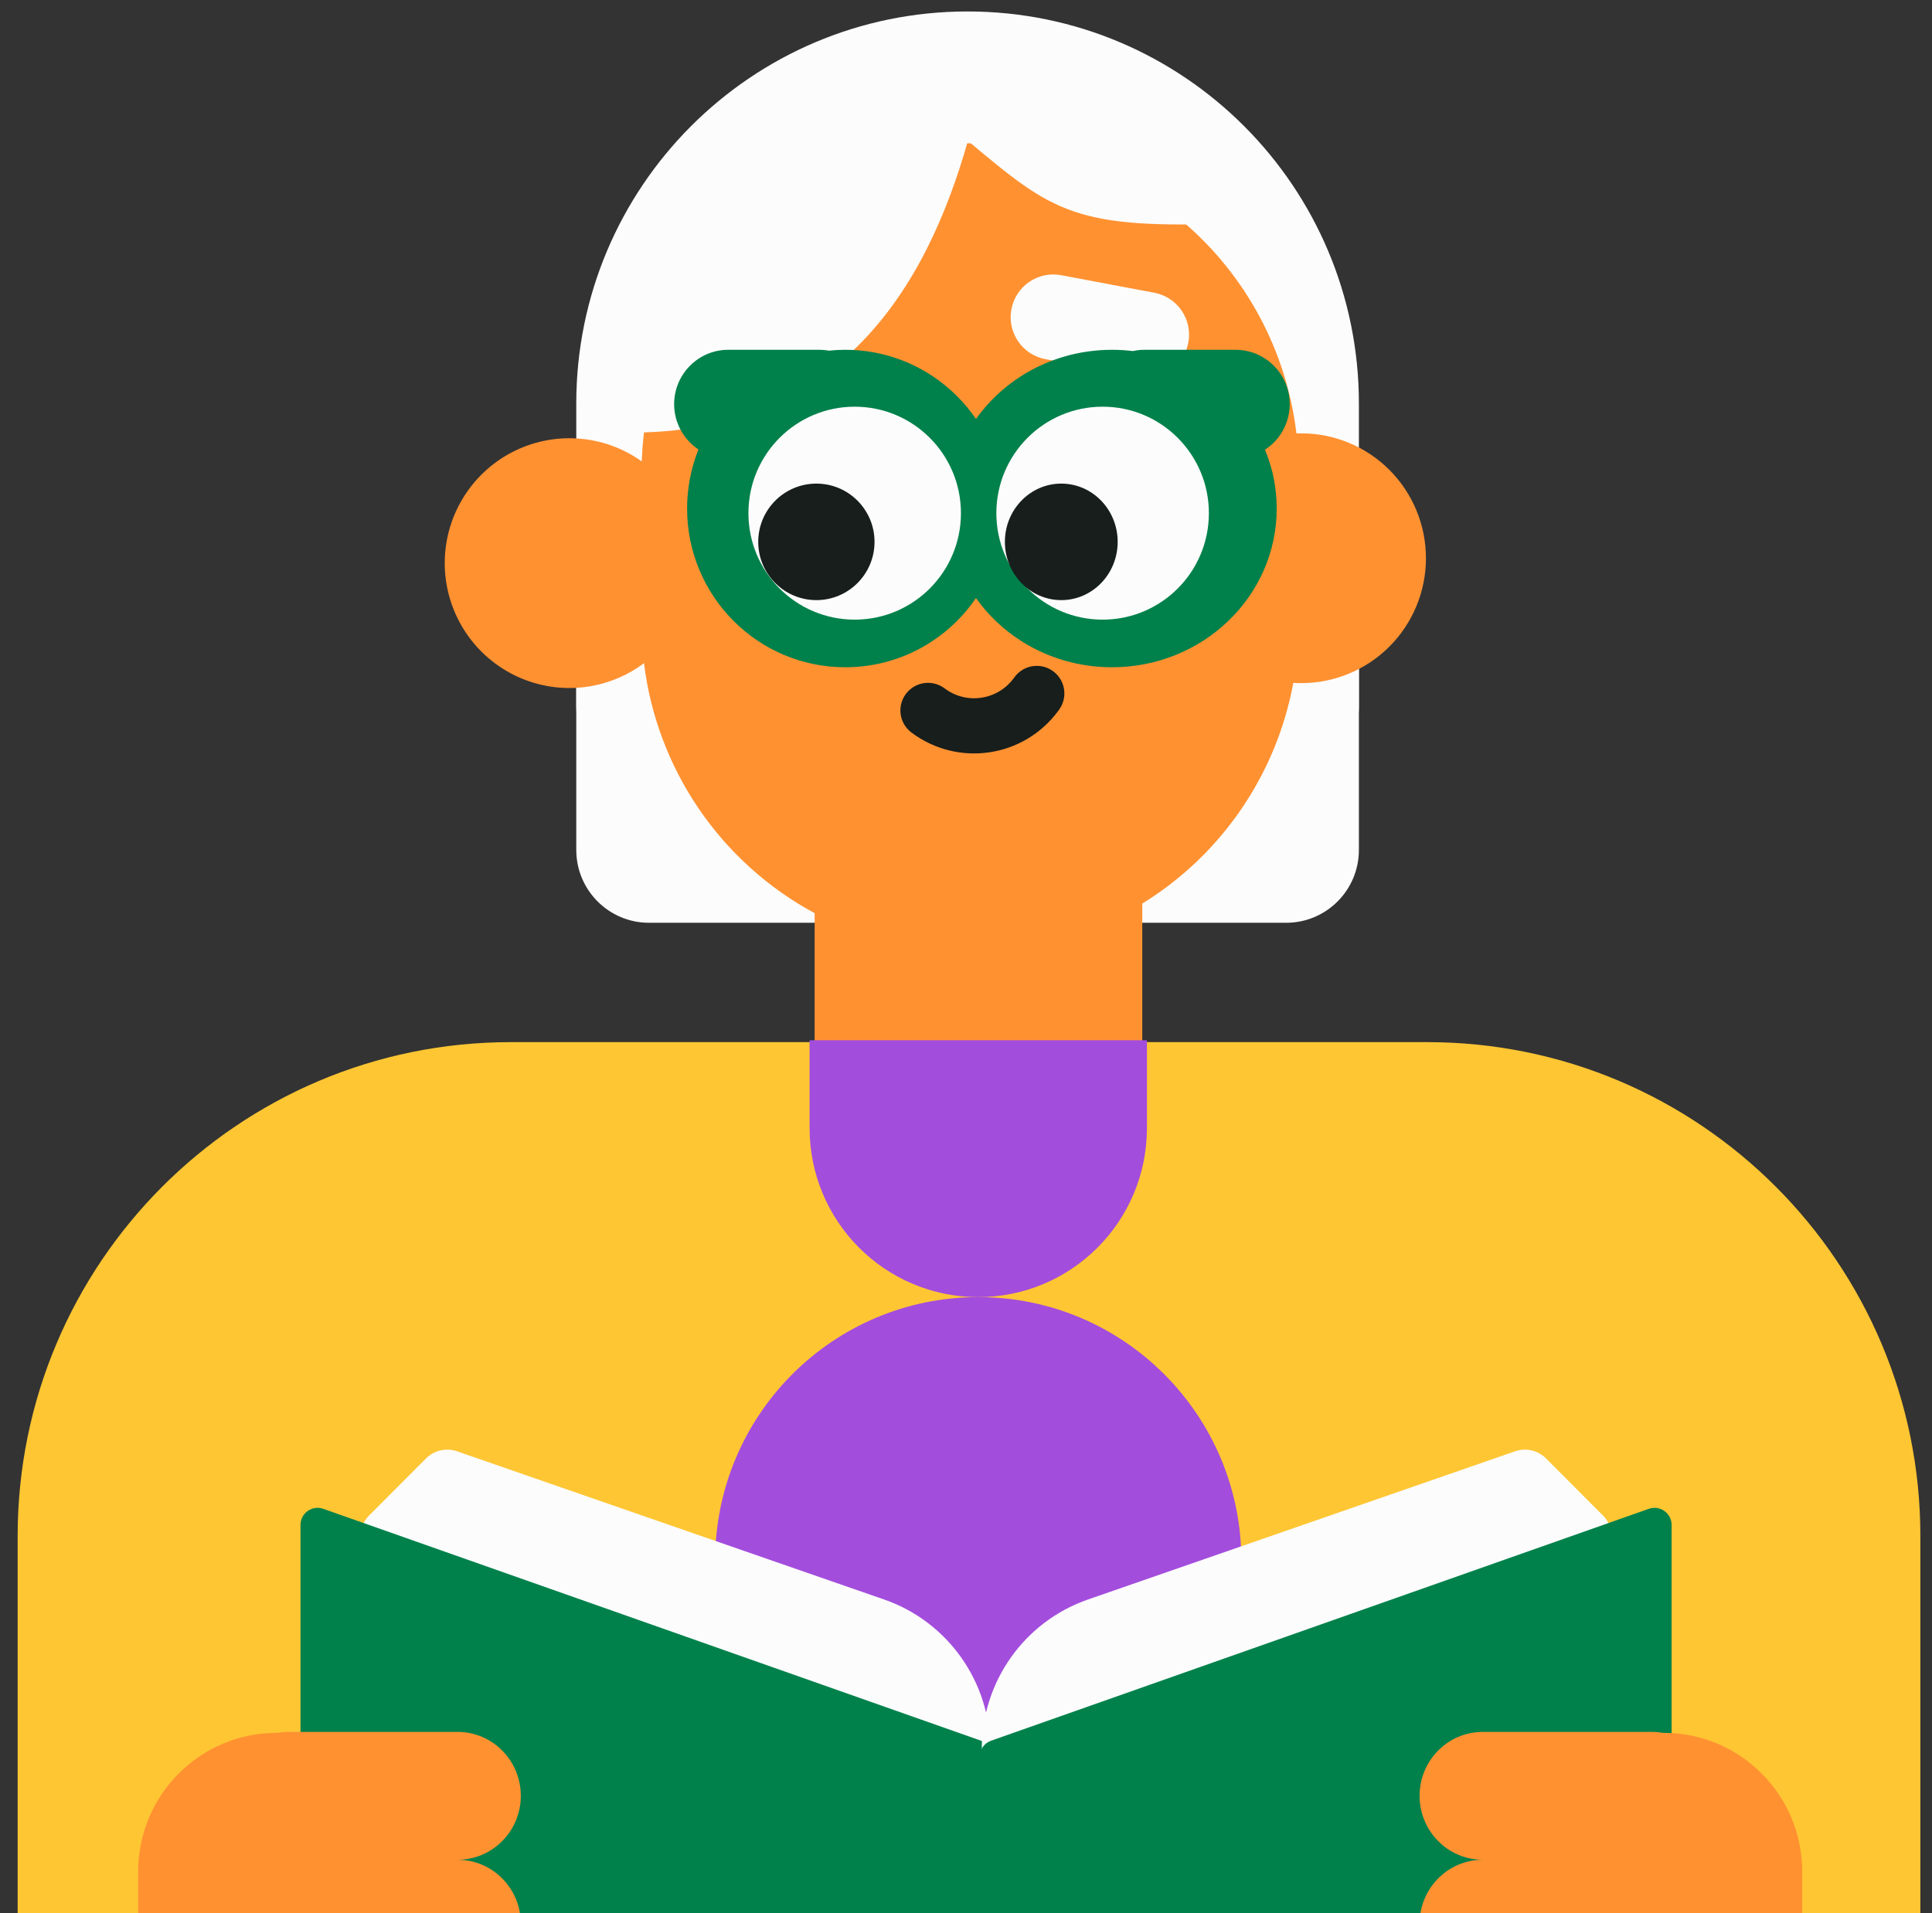<svg width="105" height="104" viewBox="0 0 105 104" fill="none" xmlns="http://www.w3.org/2000/svg">
<rect x="0" y="0" width="105" height="104" fill="#333333" stroke="none"/>
<path d="M31.319 21.936C31.319 10.165 40.841 0.623 52.586 0.623C64.332 0.623 73.853 10.165 73.853 21.936V38.382C73.853 40.707 71.973 42.592 69.653 42.592H35.519C33.199 42.592 31.319 40.707 31.319 38.382V21.936Z" fill="#FCFCFC"/>
<path d="M31.319 31.977C31.319 20.205 40.841 10.663 52.586 10.663C64.332 10.663 73.853 20.205 73.853 31.977V46.201C73.853 48.389 72.084 50.163 69.9 50.163H35.272C33.089 50.163 31.319 48.389 31.319 46.201V31.977Z" fill="#FCFCFC"/>
<path d="M70.459 23.562C70.547 23.559 70.635 23.557 70.723 23.557C71.613 23.557 72.494 23.733 73.315 24.074C74.137 24.415 74.884 24.915 75.513 25.545C76.142 26.176 76.641 26.924 76.982 27.748C77.322 28.572 77.497 29.455 77.497 30.346C77.497 31.238 77.322 32.12 76.982 32.944C76.641 33.768 76.142 34.516 75.513 35.147C74.884 35.777 74.137 36.277 73.315 36.618C72.494 36.96 71.613 37.135 70.723 37.135C70.577 37.135 70.433 37.131 70.289 37.121C69.834 39.586 68.869 41.926 67.455 43.993C66.04 46.06 64.21 47.806 62.08 49.119V59.031C62.08 63.959 58.094 64.262 53.176 64.262C48.259 64.262 44.274 63.959 44.274 59.031V49.64C41.756 48.283 39.6 46.341 37.986 43.977C36.372 41.612 35.348 38.894 35 36.05C33.998 36.801 32.808 37.258 31.563 37.373C30.317 37.487 29.065 37.253 27.944 36.698C26.823 36.143 25.877 35.287 25.211 34.226C24.545 33.165 24.185 31.94 24.171 30.687C24.157 29.434 24.49 28.201 25.132 27.125C25.775 26.05 26.701 25.174 27.81 24.593C28.919 24.013 30.166 23.752 31.414 23.839C32.661 23.926 33.861 24.357 34.879 25.084C35.03 20.577 36.874 16.292 40.042 13.089C43.21 9.885 47.468 7.998 51.965 7.806C56.461 7.614 60.864 9.13 64.293 12.051C67.722 14.973 69.924 19.084 70.458 23.562H70.459Z" fill="#FF9131"/>
<path d="M0.959 83.508C0.959 68.675 12.958 56.651 27.758 56.651H77.569C92.37 56.651 104.368 68.675 104.368 83.508V142.769H0.959V83.508Z" fill="#FEC633"/>
<path d="M44 56.548H62.333V61.325C62.333 66.399 58.229 70.511 53.167 70.511C48.104 70.511 44 66.399 44 61.325V56.548Z" fill="#A34DDD"/>
<path d="M38.867 111.667H67.466V84.842C67.466 76.928 61.064 70.512 53.167 70.512C45.269 70.512 38.867 76.928 38.867 84.842V111.667Z" fill="#A34DDD"/>
<path d="M56.355 4.476C62.871 4.819 65.839 8.526 70.15 13.027C68.904 13.182 68.525 12.13 67.229 12.132C58.405 12.494 57.239 11.545 52.604 7.656C50.366 15.565 45.563 23.907 33.463 23.501C34.784 11.193 44.995 3.878 56.355 4.476Z" fill="#FCFCFC"/>
<path d="M57.673 14.96L62.734 15.914C63.992 16.151 64.82 17.365 64.583 18.626L64.583 18.626C64.346 19.887 63.135 20.716 61.877 20.479L56.816 19.525C55.558 19.288 54.73 18.074 54.967 16.813L54.967 16.813C55.204 15.552 56.415 14.723 57.673 14.96Z" fill="#FCFCFC"/>
<path d="M53.821 95.081C53.821 91.412 51.502 88.147 48.043 86.947L24.837 78.893C24.248 78.689 23.596 78.84 23.156 79.281L20.057 82.386C19.752 82.692 19.581 83.106 19.581 83.538V121.017C19.581 121.917 20.308 122.646 21.206 122.646H38.349C38.534 122.646 38.717 122.677 38.892 122.739L51.654 127.268C52.712 127.642 53.821 126.856 53.821 125.733V95.081Z" fill="#FCFCFC"/>
<path d="M53.938 95.504C53.938 95.109 53.689 94.757 53.317 94.626L17.568 82.02C16.964 81.807 16.331 82.256 16.331 82.898V120.01C16.331 120.404 16.579 120.756 16.951 120.887L52.701 133.493C53.305 133.706 53.938 133.257 53.938 132.616V95.504Z" fill="#00814B"/>
<path d="M53.357 95.081C53.357 91.412 55.677 88.147 59.136 86.947L82.342 78.893C82.93 78.689 83.583 78.84 84.023 79.281L87.122 82.387C87.427 82.692 87.598 83.106 87.598 83.538V121.017C87.598 121.917 86.871 122.646 85.973 122.646H68.83C68.645 122.646 68.461 122.677 68.287 122.739L55.525 127.268C54.467 127.642 53.357 126.856 53.357 125.733V95.081Z" fill="#FCFCFC"/>
<path d="M53.241 95.505C53.241 95.109 53.49 94.757 53.862 94.626L89.611 82.02C90.216 81.807 90.849 82.256 90.849 82.898V120.01C90.849 120.404 90.6 120.756 90.228 120.887L54.478 133.494C53.874 133.707 53.241 133.258 53.241 132.616V95.505Z" fill="#00814B"/>
<path d="M60.435 35.861C58.763 35.861 57.145 35.397 55.755 34.519C54.629 33.809 53.701 32.861 53.035 31.748C52.397 32.858 51.508 33.804 50.432 34.515C49.098 35.395 47.544 35.861 45.941 35.861C44.835 35.861 43.763 35.644 42.753 35.215C41.778 34.801 40.902 34.209 40.15 33.454C39.398 32.7 38.808 31.821 38.395 30.842C37.968 29.828 37.752 28.752 37.752 27.643C37.752 26.476 38.002 25.314 38.479 24.257C37.617 23.839 37.048 22.957 37.048 21.969C37.048 20.567 38.182 19.427 39.576 19.427H44.53C44.699 19.427 44.863 19.444 45.031 19.478C45.336 19.444 45.641 19.427 45.941 19.427C47.544 19.427 49.098 19.893 50.432 20.773C51.508 21.484 52.397 22.43 53.035 23.538C53.701 22.427 54.63 21.479 55.755 20.769C57.146 19.891 58.764 19.427 60.435 19.427C60.816 19.427 61.205 19.452 61.59 19.501C61.789 19.452 61.994 19.427 62.201 19.427H67.151C68.548 19.427 69.684 20.567 69.684 21.969C69.684 22.544 69.487 23.108 69.128 23.555C68.884 23.86 68.572 24.104 68.221 24.268C68.722 25.335 68.975 26.468 68.975 27.643C68.975 28.754 68.748 29.833 68.301 30.848C67.87 31.827 67.252 32.706 66.467 33.461C65.682 34.214 64.769 34.805 63.753 35.218C62.701 35.645 61.585 35.861 60.435 35.861Z" fill="#00814B"/>
<path d="M60.435 35.449C64.924 35.449 68.565 31.954 68.565 27.643C68.565 26.343 68.23 25.118 67.644 24.035C68.576 23.816 69.274 22.975 69.274 21.969C69.274 20.793 68.325 19.839 67.152 19.839H62.201C61.997 19.839 61.803 19.867 61.617 19.921C61.229 19.867 60.837 19.839 60.435 19.839C57.14 19.839 54.303 21.721 53.028 24.425C51.806 21.721 49.091 19.839 45.942 19.839C45.626 19.839 45.317 19.858 45.011 19.895C44.854 19.858 44.695 19.839 44.53 19.839H39.576C38.405 19.839 37.459 20.793 37.459 21.969C37.459 22.96 38.133 23.791 39.046 24.03C38.483 25.109 38.163 26.341 38.163 27.643C38.163 31.954 41.645 35.449 45.942 35.449C49.091 35.449 51.806 33.569 53.028 30.863C54.303 33.569 57.14 35.449 60.435 35.449ZM60.435 36.273C58.687 36.273 56.993 35.788 55.537 34.868C54.547 34.243 53.702 33.443 53.042 32.511C52.411 33.438 51.605 34.235 50.659 34.86C49.257 35.784 47.626 36.273 45.942 36.273C44.781 36.273 43.654 36.045 42.593 35.595C41.569 35.16 40.649 34.538 39.86 33.746C39.071 32.953 38.451 32.03 38.018 31.003C37.57 29.938 37.342 28.807 37.342 27.643C37.342 26.543 37.554 25.448 37.959 24.433C37.151 23.897 36.638 22.981 36.638 21.969C36.638 20.341 37.956 19.015 39.576 19.015H44.53C44.703 19.015 44.876 19.03 45.048 19.062C45.347 19.03 45.647 19.015 45.942 19.015C47.625 19.015 49.256 19.505 50.659 20.429C51.605 21.054 52.411 21.851 53.042 22.776C53.702 21.846 54.547 21.046 55.537 20.42C56.993 19.501 58.687 19.015 60.435 19.015C60.81 19.015 61.19 19.038 61.568 19.084C61.775 19.038 61.987 19.015 62.201 19.015H67.152C68.775 19.015 70.095 20.341 70.095 21.969C70.095 22.638 69.866 23.293 69.449 23.814C69.251 24.062 69.013 24.275 68.749 24.446C69.172 25.463 69.386 26.535 69.386 27.643C69.386 28.812 69.147 29.947 68.677 31.015C68.224 32.044 67.576 32.967 66.751 33.759C65.929 34.548 64.972 35.167 63.907 35.6C62.807 36.047 61.638 36.273 60.435 36.273Z" fill="#00814B"/>
<path d="M59.925 33.684C63.115 33.684 65.7 31.093 65.7 27.896C65.7 24.7 63.115 22.108 59.925 22.108C56.736 22.108 54.15 24.7 54.15 27.896C54.15 31.093 56.736 33.684 59.925 33.684Z" fill="#FCFCFC"/>
<path d="M57.679 32.623C59.371 32.623 60.743 31.205 60.743 29.456C60.743 27.707 59.371 26.289 57.679 26.289C55.986 26.289 54.614 27.707 54.614 29.456C54.614 31.205 55.986 32.623 57.679 32.623Z" fill="#171E1B"/>
<path d="M46.45 33.684C49.64 33.684 52.225 31.093 52.225 27.896C52.225 24.7 49.64 22.108 46.45 22.108C43.261 22.108 40.675 24.7 40.675 27.896C40.675 31.093 43.261 33.684 46.45 33.684Z" fill="#FCFCFC"/>
<path d="M44.368 32.623C46.114 32.623 47.529 31.205 47.529 29.456C47.529 27.707 46.114 26.289 44.368 26.289C42.623 26.289 41.208 27.707 41.208 29.456C41.208 31.205 42.623 32.623 44.368 32.623Z" fill="#171E1B"/>
<path d="M50.435 38.62C52.295 40.018 54.935 39.625 56.31 37.747L56.346 37.697" stroke="#171E1B" stroke-width="3" stroke-linecap="round"/>
<path fill-rule="evenodd" clip-rule="evenodd" d="M24.866 94.147C26.765 94.147 28.305 95.703 28.305 97.622C28.305 99.541 26.765 101.098 24.866 101.098C26.765 101.098 28.305 102.654 28.305 104.573C28.305 106.493 26.765 108.049 24.866 108.049C26.765 108.049 28.305 109.605 28.305 111.524C28.305 113.445 26.765 115.001 24.866 115.001H16.198C15.819 115.059 15.432 115.09 15.037 115.09C10.88 115.09 7.51 111.712 7.51 107.546V101.743C7.51 97.576 10.88 94.199 15.037 94.199C15.057 94.199 15.077 94.199 15.097 94.199C15.292 94.165 15.492 94.147 15.697 94.147H24.866Z" fill="#FF9131"/>
<path fill-rule="evenodd" clip-rule="evenodd" d="M80.59 94.147C78.691 94.147 77.152 95.703 77.152 97.622C77.152 99.541 78.691 101.098 80.59 101.098C78.691 101.098 77.152 102.654 77.152 104.573C77.152 106.493 78.691 108.049 80.59 108.049C78.691 108.049 77.152 109.605 77.152 111.524C77.152 113.445 78.691 115.001 80.59 115.001H89.259C89.638 115.059 90.025 115.09 90.42 115.09C94.578 115.09 97.947 111.712 97.947 107.546V101.743C97.947 97.576 94.578 94.199 90.42 94.199C90.399 94.199 90.38 94.199 90.359 94.199C90.165 94.165 89.964 94.147 89.76 94.147H80.59Z" fill="#FF9131"/>
</svg>
